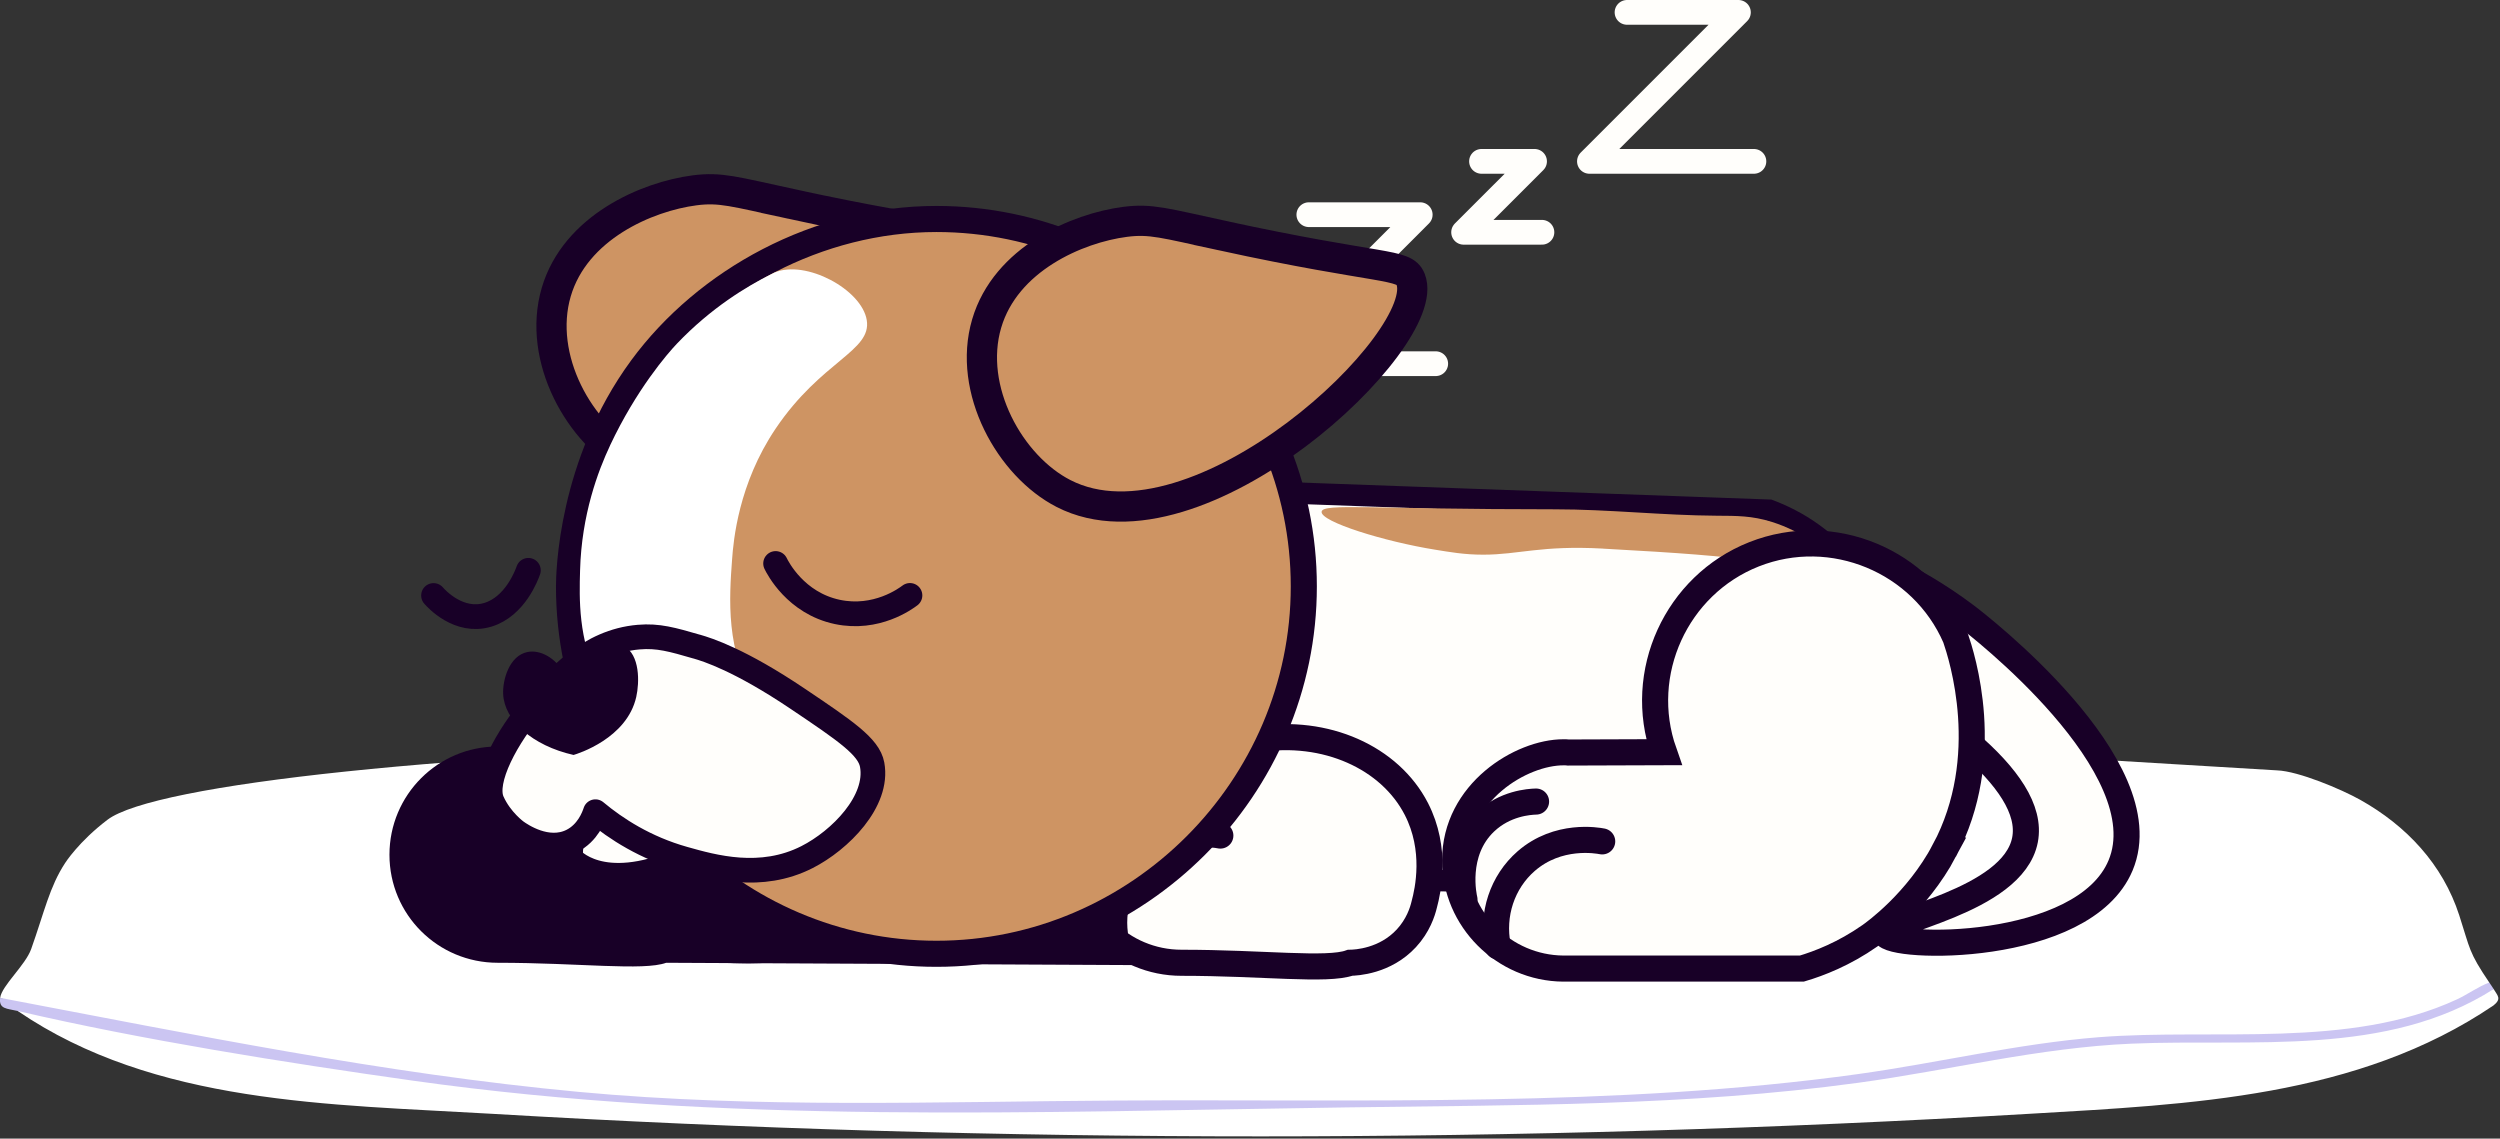 <svg width="1010" height="460" viewBox="0 0 1010 460" fill="none" xmlns="http://www.w3.org/2000/svg">
    <rect x="0" y="0" width="1010" height="460" fill="#333333" stroke="none"/>
    <g clip-path="url(#clip0_309_327)">
    <path d="M919.95 311.23C928.55 311.55 945.83 318.81 953.55 323.14C972.22 333.61 986.86 349.19 993.53 369.76C998.01 383.6 997.26 384.49 1005.67 396.94C1004.15 400.24 997.8 403.42 994.17 404.92C971.47 414.31 949.36 418.84 924.64 419.13C888.32 418.19 851.99 420.07 815.65 424.78C762.98 434.7 709.43 442.21 655.21 443.85C558.95 445.98 462.56 447.4 366.3 447.27C323.8 447.21 281.35 446.65 238.97 443C162.46 436.42 86.95 421.85 11.65 407.12C9.67 406.73 7.74 406.08 5.8 405.41C3.86 404.74 1.95 403.95 0.06 403.12C0.71 398.21 10.26 389.98 12.6 383.4C17.94 368.37 20 358.29 26.3 348.67C26.3 348.67 31.77 340.02 43.44 331.17C62.28 316.88 181.03 303.8 343.79 300.39C432.42 297.79 521.05 295.18 609.68 292.58" fill="white"/>
    <path d="M7.14 408.43C10 408.21 12.92 408.04 15.75 408.58C85.93 422.1 155 435.24 226.64 441.91C290.25 447.83 354.14 447.78 417.96 447.54C498.71 447.23 579.45 445.82 659.93 443.64C712.68 441.88 764.69 434.29 815.87 424.79C852.73 419.39 887.51 419.17 923.97 419.15C951.31 418.19 979.33 414.26 1003.22 400.09L1007.43 399.58C1008.97 402.23 1010.8 403.44 1007.4 406.18C952.53 443.38 884.79 446.16 820.53 449.94C613.5 462.11 405.57 462.19 198.44 449.96C133.66 446.13 62.5 446.25 7.14 408.42V408.43Z" fill="white"/>
    <path d="M1005.67 396.94C1006.2 397.72 1007.03 398.89 1007.44 399.59C964.11 427.17 910.21 419.56 861.16 421.64C823.93 423.22 787.4 432.43 750.61 437.46C681.87 446.85 612.99 446.42 544.05 447.39C417.75 449.16 292.21 454.29 166.76 436.58C115.36 429.33 57.45 420.14 7.13 408.43C2.79 407.42 -0.55 407.73 0.06 403.13C77.49 417.82 155.13 433.78 233.79 441.12C306.13 447.87 378.67 445.06 451.13 444.62C549.73 444.02 653.13 447.48 750.6 433.93C783.01 429.43 815.23 421.6 847.93 419.03C894.63 415.37 949.18 423.88 992.59 403.75C996.91 401.75 1001.15 398.62 1005.66 396.94H1005.67Z" fill="#CBC5F2"/>
    <path d="M856.71 349.63C873.43 309.66 798.5 251.99 794.44 248.92C782.9 240.2 772.06 234.18 763.6 230.08C753.46 226.57 743.33 223.06 733.19 219.55C722.59 225.08 717.35 236.26 719.95 245.75C722.42 254.79 731.04 258.79 732.43 259.42C780.12 285.06 822.83 314.89 818.1 339.32C813.22 364.52 760.23 371.98 761.64 377.28C763.32 383.59 841.76 385.36 856.71 349.63Z" fill="#FFFEFB" stroke="#180027" stroke-width="10.54" stroke-miterlimit="10"/>
    <path d="M528.77 86.731H573.77L513.58 146.93H580.03" stroke="#FFFEFB" stroke-width="10" stroke-linecap="round" stroke-linejoin="round"/>
    <path d="M657.32 5H702.32L642.13 65.19H708.58" stroke="#FFFEFB" stroke-width="10" stroke-linecap="round" stroke-linejoin="round"/>
    <path d="M598.53 65.19H619.96L591.3 93.84H622.94" stroke="#FFFEFB" stroke-width="10" stroke-linecap="round" stroke-linejoin="round"/>
    <path d="M231.65 298.72C219.46 299.79 209.5 300.91 203.15 301.67C202.52 301.58 201.79 301.58 201.07 301.58C176.89 301.58 157.34 321.14 157.34 345.32C157.34 369.5 176.9 388.96 201.07 388.96C233.92 388.96 259.91 392.31 269.15 388.96C334.43 389.28 399.71 389.61 464.99 389.93C486.56 359.25 485.17 342.16 481.42 332.8C459.81 278.77 284.42 294.1 231.64 298.72H231.65Z" fill="#180027"/>
    <path d="M384.63 240.41C403.47 202.96 439.54 197.02 444.17 196.35C534.38 199.61 624.6 202.88 714.81 206.14C725.2 210.08 739.72 218.03 750.47 234.43C771.17 265.99 769.6 316.17 745.71 359.56C628.81 356.86 511.92 354.16 395.02 351.46C371.67 318.75 367.77 273.9 384.62 240.4L384.63 240.41Z" fill="#FFFEFB" stroke="#180027" stroke-width="8.68" stroke-miterlimit="10"/>
    <path d="M507.93 298.72C498.43 299.7 488.93 300.69 479.43 301.67C478.8 301.58 478.07 301.58 477.35 301.58C453.17 301.58 433.62 321.14 433.62 345.32C433.62 369.5 453.18 388.96 477.35 388.96C510.2 388.96 536.19 392.31 545.43 388.96C547.89 388.91 559.55 388.39 568.18 379.06C572.89 373.97 574.68 368.42 575.4 365.38C576.92 359.76 580.62 343.11 572.2 326.79C561.5 306.04 535.62 294.33 507.92 298.71L507.93 298.72Z" fill="#FFFEFB"/>
    <path d="M507.93 298.72C498.43 299.7 488.93 300.69 479.43 301.67C478.8 301.58 478.07 301.58 477.35 301.58C453.17 301.58 433.62 321.14 433.62 345.32C433.62 369.5 453.18 388.96 477.35 388.96C510.2 388.96 536.19 392.31 545.43 388.96C547.89 388.91 559.55 388.39 568.18 379.06C572.89 373.97 574.68 368.42 575.4 365.38C576.92 359.76 580.62 343.11 572.2 326.79C561.5 306.04 535.62 294.33 507.92 298.71L507.93 298.72Z" stroke="#180027" stroke-width="10.54" stroke-miterlimit="10"/>
    <path d="M493.02 337.569C491.09 337.189 475.19 334.329 462.31 345.539C452.64 353.959 448.29 367.149 450.85 380.009" fill="#FFFEFB"/>
    <path d="M493.02 337.569C491.09 337.189 475.19 334.329 462.31 345.539C452.64 353.959 448.29 367.149 450.85 380.009" stroke="#180027" stroke-width="10.54" stroke-miterlimit="10" stroke-linecap="round"/>
    <path d="M466.3 321.47C463.52 321.55 453.67 322.17 445.68 329.79C432.91 341.98 437.19 360.3 437.38 361.07" fill="#FFFEFB"/>
    <path d="M466.3 321.47C463.52 321.55 453.67 322.17 445.68 329.79C432.91 341.98 437.19 360.3 437.38 361.07" stroke="#180027" stroke-width="10.54" stroke-miterlimit="10" stroke-linecap="round"/>
    <path d="M647.6 221.63C622.46 220.26 613.71 224.08 599.27 224.09C591.4 224.09 585.72 223.02 579.94 222.1C559.42 218.82 533.35 210.77 533.93 206.72C534.43 203.21 554.53 205.76 628.16 205.76C649.96 205.76 671.71 208.22 693.52 208.35C701.67 208.4 707.73 208.33 715.76 210.83C741.03 218.7 756.49 242.88 754.37 245.27C753.14 246.65 747.15 239.47 732.11 233.71C714.23 226.85 710.98 225.11 647.61 221.65L647.6 221.63Z" fill="#CE9463"/>
    <path d="M785.55 343.63C774.42 364.51 757.26 376.78 755.43 378.06C744.93 385.41 734.9 389.24 727.95 391.31H631.61C607.5 391.13 587.9 371.33 587.87 347.66C587.84 319.93 614.69 303.93 631.61 303.93C632.33 303.93 633.06 303.93 633.69 304.02C646.53 303.97 659.38 303.92 672.22 303.88C660.98 271.92 677.23 236.35 708.64 223.93C740.18 211.46 776.51 226.48 790.04 257.7C792.57 265.11 805.72 305.81 785.54 343.63H785.55Z" fill="#FFFEFB" stroke="#180027" stroke-width="10.54" stroke-miterlimit="10" stroke-linecap="round"/>
    <path d="M647.29 339.92C645.36 339.54 629.46 336.68 616.58 347.89C606.91 356.31 602.56 369.5 605.12 382.36" fill="#FFFEFB"/>
    <path d="M647.29 339.92C645.36 339.54 629.46 336.68 616.58 347.89C606.91 356.31 602.56 369.5 605.12 382.36" stroke="#180027" stroke-width="10.54" stroke-miterlimit="10" stroke-linecap="round"/>
    <path d="M620.57 323.83C617.79 323.91 607.94 324.53 599.95 332.15C587.18 344.34 591.46 362.66 591.65 363.43" fill="#FFFEFB"/>
    <path d="M620.57 323.83C617.79 323.91 607.94 324.53 599.95 332.15C587.18 344.34 591.46 362.66 591.65 363.43" stroke="#180027" stroke-width="10.54" stroke-miterlimit="10" stroke-linecap="round"/>
    <path d="M319.68 82.4C384.83 96.54 393.38 93.49 396.01 100.08C405.63 124.24 310.06 214.43 255.8 186.65C234.19 175.59 216.88 144.67 224.73 117.98C232.39 91.92 261.25 79.4 280.66 76.89C291.03 75.55 296.48 77.36 319.69 82.39L319.68 82.4Z" fill="#CE9463" stroke="#180027" stroke-width="12.21" stroke-miterlimit="10"/>
    <path d="M346.23 364.15C345.5 367.19 343.71 372.74 339.01 377.83C330.39 387.16 318.72 387.67 316.26 387.73C307.02 391.08 281.03 387.73 248.18 387.73C224 387.73 204.44 368.17 204.44 344.09C204.44 320.01 224 300.35 248.18 300.35C248.9 300.35 249.63 300.35 250.26 300.44C281.53 299.97 312.81 299.5 344.08 299.03C344.8 320.74 345.51 342.44 346.23 364.15Z" fill="#180027"/>
    <path d="M263.85 336.34C261.92 335.96 246.02 333.1 233.14 344.31C223.47 352.73 219.12 365.92 221.68 378.78" fill="#180027"/>
    <path d="M237.13 320.25C234.35 320.33 224.5 320.95 216.51 328.57C203.74 340.76 208.02 359.08 208.21 359.85" fill="#180027"/>
    <path d="M526.74 236.9C526.74 155.47 459.74 88.47 378.31 88.47C330.4 88.47 285.3 113.29 259.27 148.67C230.62 187.62 229.89 231.93 229.88 236.9C229.88 318.33 296.88 385.33 378.31 385.33C459.77 385.33 526.74 318.28 526.74 236.9Z" fill="#CE9463" stroke="#180027" stroke-width="10.54" stroke-miterlimit="10"/>
    <path d="M493.56 95.14C558.71 109.28 567.26 106.23 569.89 112.82C579.51 136.98 483.94 227.17 429.68 199.39C408.07 188.33 390.76 157.41 398.61 130.72C406.27 104.66 435.13 92.14 454.54 89.63C464.91 88.29 470.36 90.1 493.57 95.13L493.56 95.14Z" fill="#CE9463" stroke="#180027" stroke-width="12.21" stroke-miterlimit="10"/>
    <path d="M246.47 179.94C257.06 157.44 269.59 142.92 273.47 138.85C287.39 124.26 301.75 115.67 311.43 110.84C311.99 110.52 312.49 110.29 312.88 110.12C325.49 104.76 348.16 116.94 350.17 129.33C352.21 141.91 331.93 145.64 313.36 173.16C298.28 195.51 296.31 218.55 295.78 225.79C294.63 241.41 293 263.65 305.56 282.4C309.57 288.39 314.51 293.25 313.36 299.5C311.84 307.71 300.84 312.61 291.74 315.47C283.37 312.73 255.39 302.42 241.78 274.71C233.59 258.04 234.03 242.05 234.35 230.42C234.96 207.87 241.62 190.28 246.48 179.95L246.47 179.94Z" fill="white"/>
    <path d="M367.62 240.55C365.91 241.85 354.08 250.57 338.27 247.22C321.44 243.65 314.19 229.39 313.35 227.65" stroke="#180027" stroke-width="10" stroke-miterlimit="10" stroke-linecap="round"/>
    <path d="M213.46 230.41C212.8 232.29 208.13 245.03 197.1 248.37C185.36 251.92 176.23 241.83 175.15 240.58" stroke="#180027" stroke-width="10" stroke-miterlimit="10" stroke-linecap="round"/>
    <path d="M230.66 346.78C230.66 346.78 242.54 361.53 274.68 347.7C306.82 333.87 257.56 322.63 257.56 322.63C257.56 322.63 228.39 325.98 230.66 346.78Z" fill="#FFFEFB" stroke="#180027" stroke-width="9.97" stroke-miterlimit="10"/>
    <path d="M281.53 261.24C285.76 262.46 298.86 266.53 322.42 282.4C341.48 295.24 351.02 301.66 352.35 308.94C355.06 323.69 339.42 339.46 326.03 346.27C307.34 355.78 288.14 350.29 276.31 346.96C260.72 342.57 248.83 334.84 240.55 327.92C239.87 330.01 237.46 336.55 231.02 339.75C221.06 344.69 210.39 337.22 208.65 336C208.65 336 202.28 331.46 198.85 323.79C195.08 315.34 204.77 297.51 216.02 284.44C224.81 274.23 237.84 259.1 258.04 257.39C265.92 256.72 271.62 258.38 281.52 261.25L281.53 261.24Z" fill="#FFFEFB" stroke="#180027" stroke-width="9.97" stroke-linejoin="round"/>
    <path d="M231.7 305C215.03 301.24 203.72 291.02 203.27 280.34C203.03 274.58 205.79 264.94 213.02 263.43C218.26 262.33 224.46 265.79 228.06 272.14C235.22 261.4 246.1 257.64 252.11 260.99C258.55 264.58 258.39 275.62 257.04 281.59C253.24 298.38 233.36 304.52 231.7 305.01V305Z" fill="#180027"/>
    </g>
    <defs>
    <clipPath id="clip0_309_327">
    <rect width="1009.33" height="459.11" fill="white"/>
    </clipPath>
    </defs>
</svg>
